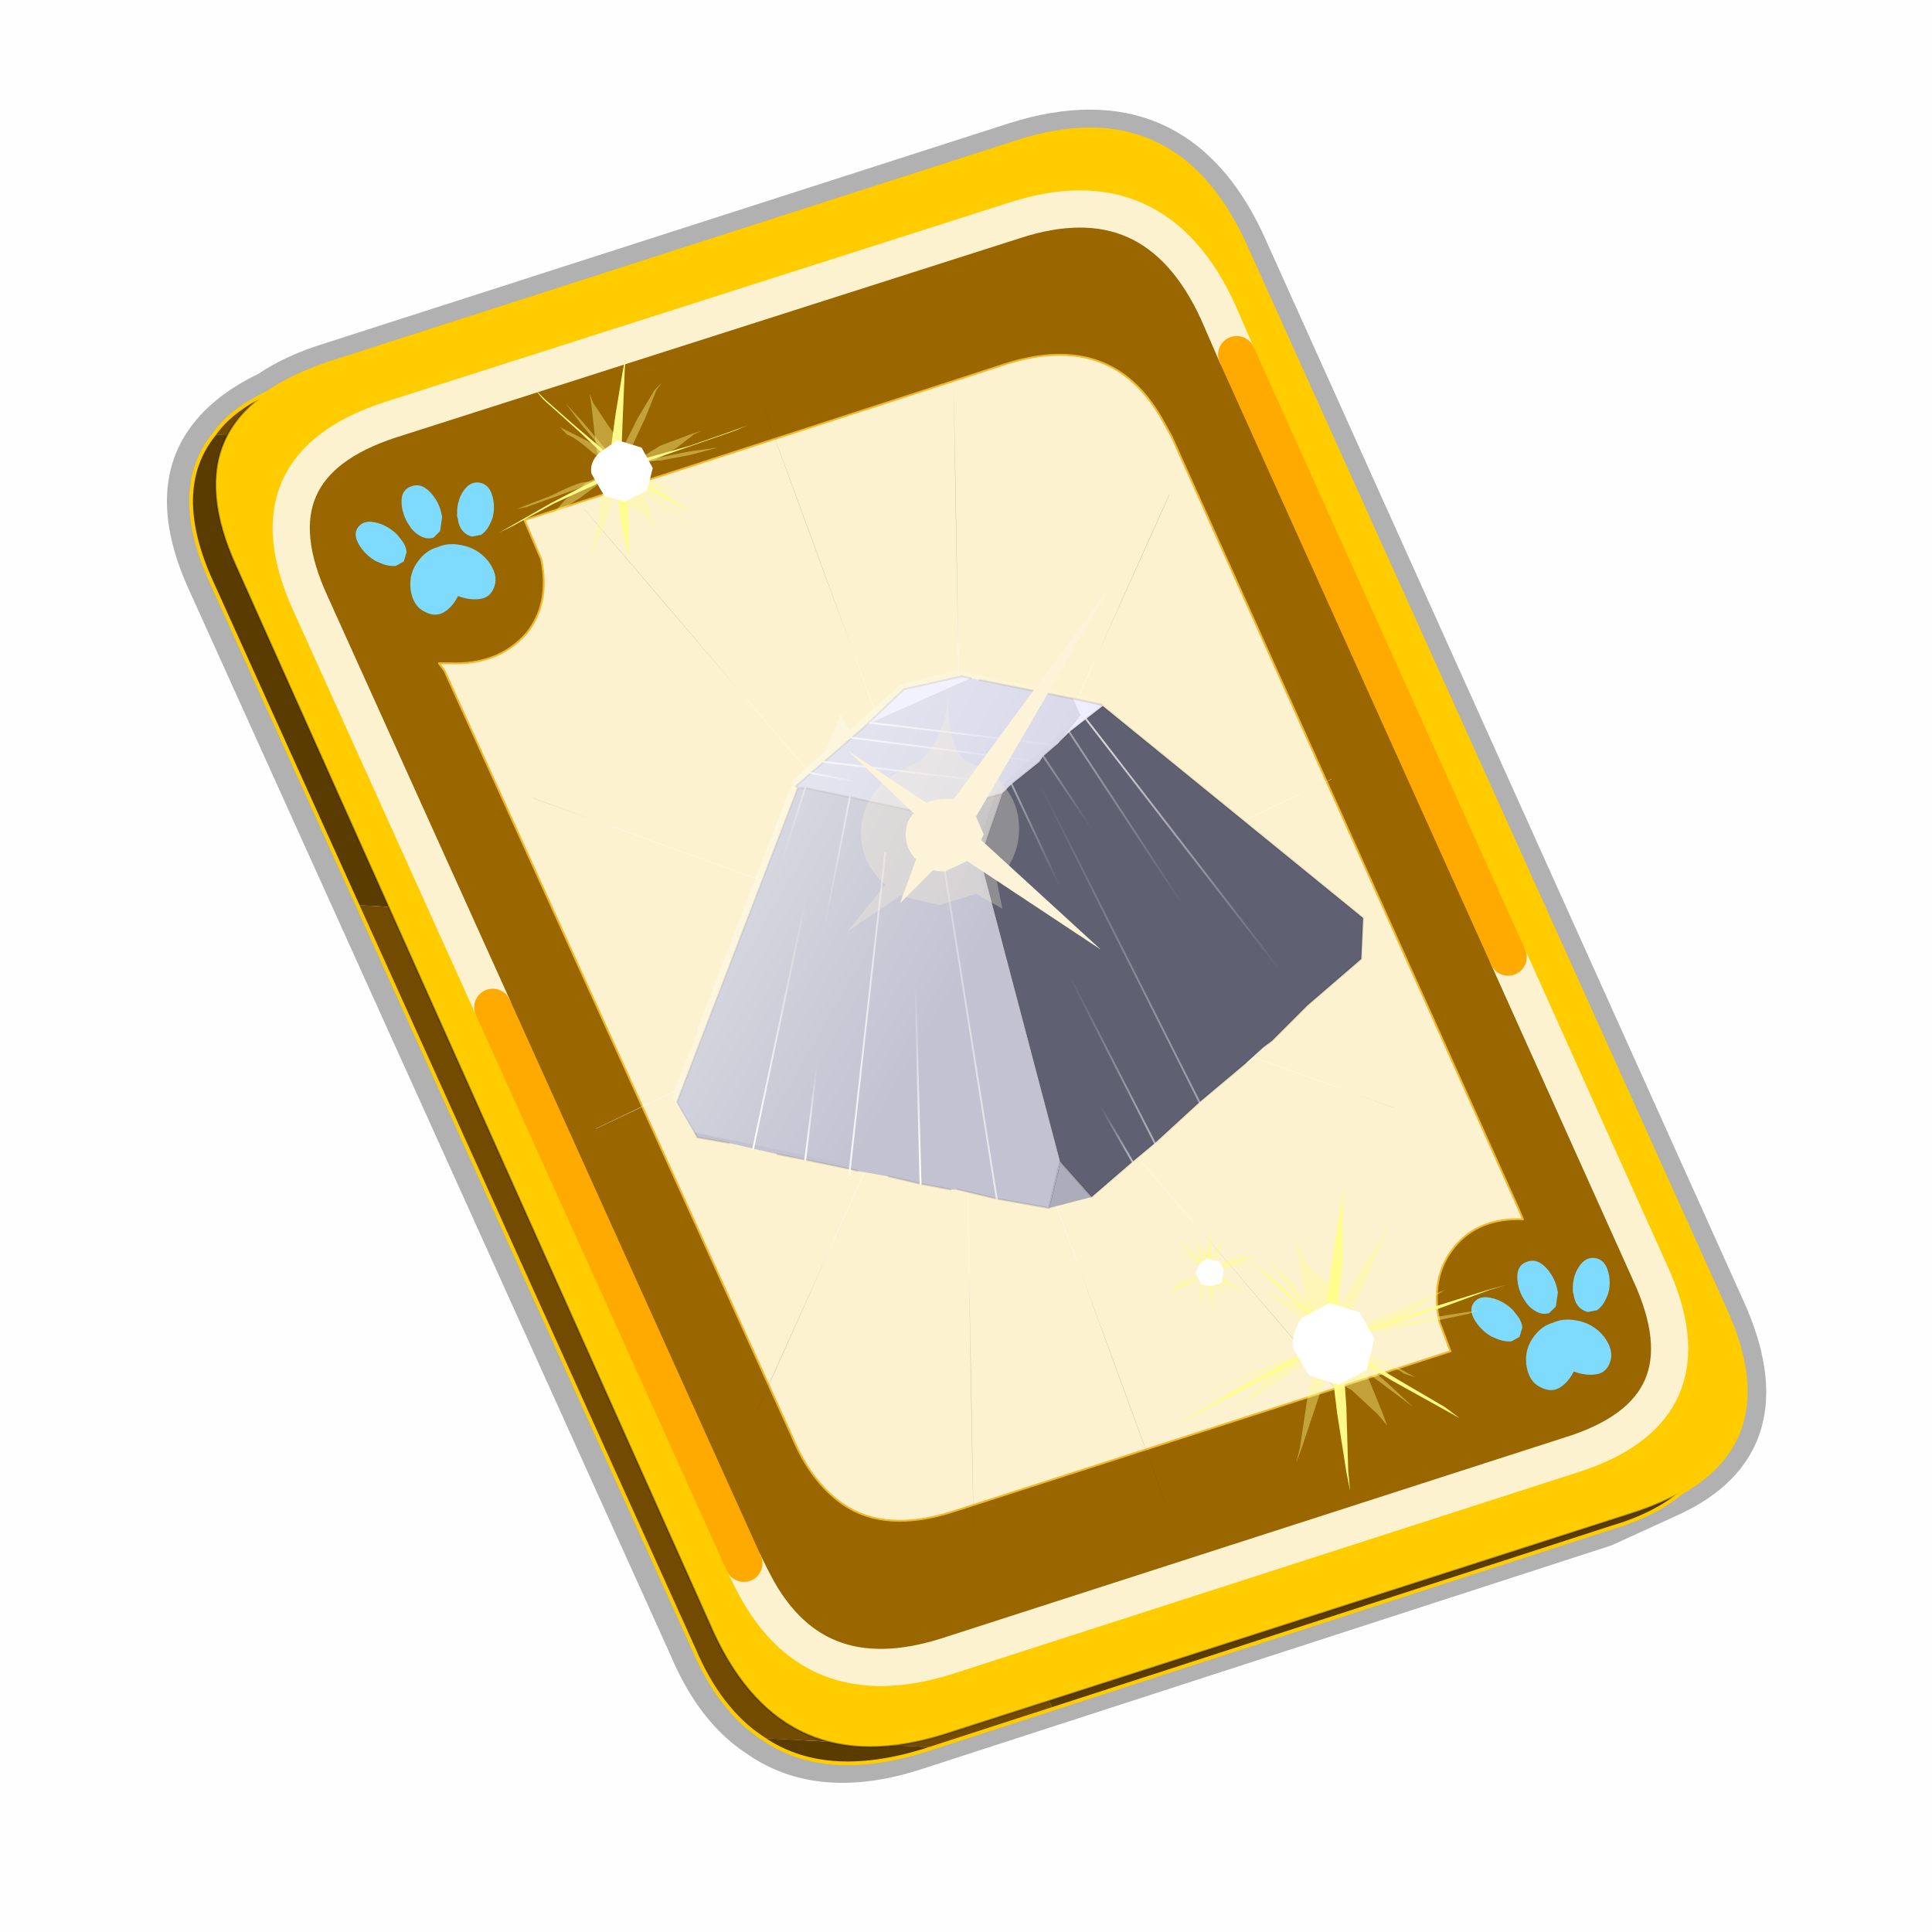 <?xml version="1.0" encoding="UTF-8" standalone="no"?>
<svg xmlns:xlink="http://www.w3.org/1999/xlink" height="60.0px" width="60.0px" xmlns="http://www.w3.org/2000/svg">
  <g transform="matrix(1.0, 0.0, 0.0, 1.0, 0.0, 0.0)">
    <use height="60.0" transform="matrix(1.0, 0.0, 0.0, 1.0, 0.0, 0.0)" width="60.0" xlink:href="#shape0"/>
    <use height="47.85" transform="matrix(1.155, 0.0, 0.0, 1.155, 4.044, 1.253)" width="45.0" xlink:href="#sprite0"/>
  </g>
  <defs>
    <g id="shape0" transform="matrix(1.0, 0.0, 0.0, 1.0, 0.0, 0.0)">
      <path d="M0.0 0.0 L60.0 0.0 60.0 60.0 0.0 60.0 0.0 0.0" fill="#000000" fill-opacity="0.004" fill-rule="evenodd" stroke="none"/>
    </g>
    <g id="sprite0" transform="matrix(1.0, 0.0, 0.0, 1.0, -4.8, -51.0)">
      <use height="47.0" transform="matrix(1.0, 0.0, 0.0, 1.0, 4.8, 51.85)" width="45.0" xlink:href="#sprite1"/>
      <use height="44.15" transform="matrix(1.0, 0.0, 0.0, 1.0, 6.35, 53.3)" width="42.0" xlink:href="#shape4"/>
      <use height="0.0" transform="matrix(1.0, 0.0, 0.0, 1.0, 6.45, 53.4)" width="0.0" xlink:href="#sprite5"/>
      <use height="0.0" transform="matrix(0.602, -0.161, 0.161, 0.602, 31.85, 81.85)" width="0.0" xlink:href="#sprite6"/>
      <use height="14.5" transform="matrix(1.0, 0.0, 0.0, 1.0, 19.4, 68.0)" width="18.65" xlink:href="#shape5"/>
      <use height="32.5" transform="matrix(0.431, -0.115, 0.115, 0.431, 16.998, 70.588)" width="30.95" xlink:href="#sprite7"/>
      <use height="44.45" transform="matrix(1.0, 0.0, 0.0, 1.0, 6.2, 53.15)" width="42.3" xlink:href="#shape7"/>
      <clipPath id="clipPath0" transform="matrix(1.0, 0.0, 0.0, 1.0, 0.0, 0.0)">
        <path d="M7.05 61.6 Q7.5 60.95 8.45 60.5 9.1 60.05 10.1 59.7 L28.6 53.75 Q32.85 52.35 34.75 56.45 L47.65 85.05 Q49.25 88.5 46.5 90.05 45.8 90.65 44.6 91.0 L26.1 97.0 Q23.45 97.8 21.8 96.65 20.65 95.9 19.95 94.25 L7.0 65.6 Q5.85 63.1 7.05 61.6" fill="#a74646" fill-rule="evenodd" stroke="none"/>
        <path d="M7.05 61.6 Q7.5 60.95 8.45 60.5 9.1 60.05 10.1 59.7 L28.6 53.75 Q32.85 52.35 34.75 56.45 L47.65 85.05 Q49.25 88.5 46.5 90.05 45.8 90.65 44.6 91.0 L26.1 97.0 Q23.45 97.8 21.8 96.65 20.65 95.9 19.95 94.25 L7.0 65.6 Q5.85 63.1 7.05 61.6 Z" fill="none" stroke="url(#gradient21)" stroke-linecap="round" stroke-linejoin="round" stroke-width="0.05"/>
      </clipPath>
      <g clip-path="url(#clipPath0)">
        <use height="0.0" transform="matrix(1.0, 0.0, 0.0, 1.0, 9.65, 51.0)" width="0.0" xlink:href="#sprite8"/>
        <use height="0.0" transform="matrix(1.0, 0.0, 0.0, 1.0, 9.65, 51.0)" width="0.0" xlink:href="#sprite8"/>
        <use height="30.6" transform="matrix(1.0, 0.0, 0.0, 1.0, 14.7, 59.4)" width="27.15" xlink:href="#shape9"/>
      </g>
      <use height="0.0" transform="matrix(0.141, -0.038, 0.111, 0.226, 27.2, 74.05)" width="0.0" xlink:href="#sprite3"/>
    </g>
    <g id="sprite1" transform="matrix(1.0, 0.0, 0.0, 1.0, 1.5, 1.5)">
      <use height="49.0" transform="matrix(1.0, 0.0, 0.0, 1.0, -2.5, -2.5)" width="47.0" xlink:href="#shape1"/>
      <use height="13.75" transform="matrix(0.239, -0.087, 0.1, 0.234, 34.25, 31.15)" width="15.1" xlink:href="#sprite2"/>
      <use height="13.75" transform="matrix(0.239, -0.087, 0.1, 0.234, 4.25, 10.3)" width="15.1" xlink:href="#sprite2"/>
      <use height="0.0" transform="matrix(0.141, -0.038, 0.111, 0.226, 20.25, 20.65)" width="0.0" xlink:href="#sprite3"/>
      <use height="211.55" transform="matrix(-0.155, 0.051, 0.084, 0.147, 22.608, 3.147)" width="136.7" xlink:href="#sprite4"/>
    </g>
    <g id="shape1" transform="matrix(1.0, 0.0, 0.0, 1.0, 2.5, 2.5)">
      <path d="M22.3 0.35 Q26.6 -1.0 28.5 3.05 L41.4 31.7 Q43.1 35.4 39.9 36.85 L38.15 37.65 19.65 43.65 Q17.05 44.5 15.35 43.3 14.2 42.55 13.5 40.9 L0.55 12.25 Q-0.6 9.75 0.6 8.25 1.15 7.55 2.2 7.05 2.85 6.6 3.8 6.3 L22.3 0.35 Z" fill="none" stroke="#000000" stroke-linecap="round" stroke-linejoin="round" stroke-opacity="0.302" stroke-width="1.0"/>
      <path d="M0.75 8.25 L29.8 9.75 25.55 0.9 Q26.9 1.6 27.8 3.55 L40.7 32.15 Q42.6 36.3 38.3 37.65 L23.3 42.5 13.15 21.4 4.6 20.9 0.7 12.25 Q-0.45 9.75 0.75 8.25 M20.1 43.55 L19.8 43.65 Q17.15 44.45 15.5 43.3 L20.1 43.55" fill="#5b3c00" fill-rule="evenodd" stroke="none"/>
      <path d="M25.55 0.9 L29.8 9.75 0.75 8.25 Q1.45 7.3 3.1 6.75 L21.65 0.8 25.55 0.9 M4.6 20.9 L13.15 21.4 23.3 42.5 20.1 43.55 15.5 43.3 Q14.35 42.55 13.65 40.9 L4.6 20.9" fill="#724b00" fill-rule="evenodd" stroke="none"/>
      <path d="M0.75 8.25 Q-0.45 9.75 0.7 12.25 L4.6 20.9 13.65 40.9 Q14.35 42.55 15.5 43.3 17.15 44.45 19.8 43.65 L20.1 43.55 23.3 42.5 38.3 37.65 Q42.6 36.3 40.7 32.15 L27.8 3.55 Q26.9 1.6 25.55 0.9 L21.65 0.8 3.1 6.75 Q1.45 7.3 0.75 8.25 Z" fill="none" stroke="#000000" stroke-linecap="round" stroke-linejoin="round" stroke-opacity="0.302" stroke-width="0.05"/>
      <path d="M14.2 40.5 L1.35 11.8 Q-0.5 7.75 3.8 6.35 L22.3 0.4 Q26.55 -1.0 28.45 3.1 L41.35 31.7 Q43.25 35.85 38.9 37.25 L20.4 43.2 Q16.1 44.55 14.2 40.5" fill="#ffcc00" fill-rule="evenodd" stroke="none"/>
      <path d="M14.2 40.5 L1.35 11.8 Q-0.5 7.75 3.8 6.35 L22.3 0.4 Q26.55 -1.0 28.45 3.1 L41.35 31.7 Q43.25 35.85 38.9 37.25 L20.4 43.2 Q16.1 44.55 14.2 40.5 Z" fill="none" stroke="#000000" stroke-linecap="round" stroke-linejoin="round" stroke-opacity="0.302" stroke-width="0.05"/>
      <path d="M9.15 13.6 Q9.8 12.8 9.55 11.6 L9.1 10.55 22.05 6.35 Q24.9 5.45 26.25 7.85 L26.5 8.3 35.8 29.0 35.95 29.35 Q34.75 29.3 34.1 30.1 33.45 30.9 33.7 32.1 L34.0 32.9 20.65 37.2 Q18.8 37.8 17.65 37.0 16.8 36.4 16.3 35.2 L6.95 14.6 6.8 14.4 7.1 14.4 Q8.4 14.45 9.15 13.6" fill="#fcf2cf" fill-rule="evenodd" stroke="none"/>
      <path d="M28.25 6.1 L35.55 22.3 39.35 30.75 Q41.1 34.5 37.2 35.7 L20.45 41.1 Q16.8 42.25 15.2 39.0 L15.0 38.6 8.25 23.65 3.35 12.8 Q1.65 9.1 5.5 7.85 L22.25 2.5 Q26.05 1.25 27.75 4.95 L28.25 6.1 M9.15 13.6 Q8.4 14.45 7.1 14.4 L6.8 14.4 6.95 14.6 16.3 35.2 Q16.8 36.4 17.65 37.0 18.8 37.8 20.65 37.2 L34.0 32.9 33.7 32.1 Q33.45 30.9 34.1 30.1 34.75 29.3 35.95 29.35 L35.8 29.0 26.5 8.3 26.25 7.85 Q24.9 5.45 22.05 6.35 L9.1 10.55 9.55 11.6 Q9.8 12.8 9.15 13.6" fill="#996600" fill-rule="evenodd" stroke="none"/>
      <path d="M9.15 13.6 Q9.8 12.8 9.55 11.6 L9.1 10.55 22.05 6.35 Q24.9 5.45 26.25 7.85 L26.5 8.3 35.8 29.0 35.95 29.35 Q34.75 29.3 34.1 30.1 33.45 30.9 33.7 32.1 L34.0 32.9 20.65 37.2 Q18.8 37.8 17.65 37.0 16.8 36.4 16.3 35.2 L6.95 14.6 6.8 14.4 7.1 14.4 Q8.4 14.45 9.15 13.6" fill="none" stroke="#f0b92b" stroke-linecap="round" stroke-linejoin="round" stroke-width="0.05"/>
      <path d="M35.55 22.3 L39.35 30.75 Q41.1 34.5 37.2 35.7 L20.45 41.1 Q16.8 42.25 15.2 39.0 L15.0 38.6 M8.25 23.65 L3.35 12.8 Q1.65 9.1 5.5 7.85 L22.25 2.5 Q26.05 1.25 27.75 4.95 L28.25 6.1" fill="none" stroke="#fcf2cf" stroke-linecap="round" stroke-linejoin="round" stroke-width="1.0"/>
      <path d="M28.25 6.1 L35.55 22.3 M15.0 38.6 L8.25 23.65" fill="none" stroke="#ffaa00" stroke-linecap="round" stroke-linejoin="round" stroke-width="1.0"/>
    </g>
    <g id="sprite2" transform="matrix(1.0, 0.0, 0.0, 1.0, 0.0, 0.0)">
      <use height="13.75" transform="matrix(1.0, 0.0, 0.0, 1.0, 0.0, 0.0)" width="15.1" xlink:href="#shape2"/>
    </g>
    <g id="shape2" transform="matrix(1.0, 0.0, 0.0, 1.0, 0.0, 0.0)">
      <path d="M10.75 4.9 Q10.75 4.6 10.9 4.35 11.25 3.45 11.95 2.75 13.3 1.5 14.35 2.1 15.4 2.7 14.95 4.45 14.7 5.4 14.1 6.15 L13.75 6.5 Q13.1 7.15 12.35 7.35 L11.4 7.2 Q10.95 6.9 10.75 6.4 10.5 5.75 10.75 4.9 M7.5 5.9 Q7.0 5.85 6.6 5.5 6.05 5.0 5.8 4.15 L5.7 3.6 Q5.55 2.65 5.8 1.7 6.25 0.0 7.5 0.0 L7.6 0.0 Q8.85 0.0 9.3 1.7 9.55 2.65 9.4 3.6 L9.3 4.15 8.5 5.5 7.6 5.9 7.5 5.9 M4.35 4.9 Q4.6 5.75 4.35 6.4 L3.7 7.2 2.75 7.35 Q2.0 7.15 1.35 6.5 L1.0 6.15 Q0.4 5.4 0.15 4.45 -0.3 2.7 0.75 2.1 1.8 1.5 3.15 2.75 3.85 3.45 4.2 4.35 L4.35 4.9 M5.5 13.7 Q4.45 13.9 3.65 12.95 2.75 12.0 3.2 10.25 3.7 8.5 5.25 7.6 6.4 6.9 7.55 7.0 8.75 6.9 9.9 7.6 11.45 8.5 11.95 10.25 12.35 12.0 11.5 12.95 10.7 13.9 9.65 13.7 8.55 13.5 7.55 12.6 6.55 13.5 5.5 13.7" fill="#7fdbfe" fill-rule="evenodd" stroke="none"/>
    </g>
    <g id="sprite4" transform="matrix(1.0, 0.0, 0.0, 1.0, 0.05, 0.0)">
      <use height="211.65" transform="matrix(1.0, 0.0, 0.0, 1.0, -0.1, -0.05)" width="136.8" xlink:href="#shape3"/>
    </g>
    <g id="shape3" transform="matrix(1.0, 0.0, 0.0, 1.0, 0.1, 0.05)">
      <path d="M136.55 165.8 L68.6 106.0 68.4 106.0 118.25 201.5 M68.2 105.7 L68.25 105.8 68.25 105.75 68.2 105.7 0.0 45.7 M68.25 105.8 L68.3 105.85 68.3 105.8 68.25 105.75 49.95 0.05 M0.05 97.7 L68.15 105.95 68.25 105.85 68.25 105.8 M68.3 105.85 L68.25 105.85 68.3 106.0 68.3 105.85 68.3 105.8 68.35 105.8 68.3 105.8 86.6 18.35 M50.0 193.2 L68.3 106.0 68.15 105.95 18.25 151.55 M68.4 106.0 L68.3 106.0 86.55 211.5 M68.4 106.0 L68.3 105.85 M68.6 106.0 L68.35 105.8 118.25 60.15 M136.6 114.25 L68.6 106.0 M68.2 105.7 L18.25 10.05" fill="none" stroke="url(#gradient0)" stroke-linecap="round" stroke-linejoin="round" stroke-width="0.05"/>
    </g>
    <radialGradient cx="0" cy="0" gradientTransform="matrix(0.209, 0.0, 0.0, 0.177, 67.15, 107.2)" gradientUnits="userSpaceOnUse" id="gradient0" r="819.2" spreadMethod="pad">
      <stop offset="0.357" stop-color="#ffffff"/>
      <stop offset="0.671" stop-color="#000000" stop-opacity="0.0"/>
    </radialGradient>
    <g id="shape4" transform="matrix(1.0, 0.0, 0.0, 1.0, -6.35, -53.3)">
      <path d="M7.05 61.6 Q7.5 60.95 8.45 60.5 9.1 60.05 10.1 59.7 L28.6 53.75 Q32.85 52.35 34.75 56.45 L47.65 85.05 Q49.25 88.5 46.5 90.05 45.8 90.65 44.6 91.0 L26.1 97.0 Q23.45 97.8 21.8 96.65 20.65 95.9 19.95 94.25 L7.0 65.6 Q5.85 63.1 7.05 61.6 Z" fill="none" stroke="url(#gradient1)" stroke-linecap="round" stroke-linejoin="round" stroke-width="0.05"/>
    </g>
    <radialGradient cx="0" cy="0" gradientTransform="matrix(0.025, 0.0, 0.0, 0.027, 27.35, 75.35)" gradientUnits="userSpaceOnUse" id="gradient1" r="819.2" spreadMethod="pad">
      <stop offset="0.357" stop-color="#ffffff"/>
      <stop offset="0.671" stop-color="#000000" stop-opacity="0.0"/>
    </radialGradient>
    <g id="shape5" transform="matrix(1.0, 0.0, 0.0, 1.0, -19.4, -68.0)">
      <path d="M24.55 69.45 L25.6 68.45 27.15 68.1 27.4 68.15 24.7 69.35 24.55 69.45 M30.15 68.7 L30.85 68.85 30.95 68.9 30.5 69.25 30.05 69.6 29.8 69.85 30.35 69.15 30.15 68.7" fill="#ededff" fill-rule="evenodd" stroke="none"/>
      <path d="M27.4 68.15 L27.65 68.2 30.15 68.7 30.35 69.15 29.8 69.85 29.7 69.95 29.35 70.25 29.25 70.4 28.5 71.0 28.25 71.25 26.25 71.8 24.15 71.35 22.95 71.1 22.75 71.1 22.7 71.05 23.1 70.7 23.45 70.4 24.2 69.75 24.55 69.45 24.7 69.35 27.4 68.15 M23.45 70.4 L28.5 71.0 23.45 70.4 M24.4 70.95 L23.1 70.7 24.4 70.95 M24.2 69.75 L29.25 70.4 24.2 69.75 M24.7 69.35 L29.7 69.95 24.7 69.35" fill="#d7d7e8" fill-rule="evenodd" stroke="none"/>
      <path d="M30.65 82.1 L29.5 82.4 29.8 81.15 29.85 81.2 30.65 82.1 M26.25 71.8 L28.25 71.25 27.65 73.0 26.25 71.8" fill="#acacba" fill-rule="evenodd" stroke="none"/>
      <path d="M29.5 82.4 L28.1 82.15 27.05 81.9 26.85 81.9 26.05 81.75 25.2 81.55 24.35 81.4 24.15 81.35 22.95 81.1 24.15 71.35 22.95 81.1 22.2 80.95 21.55 80.8 20.9 80.65 20.05 80.5 19.5 79.55 22.75 71.1 22.95 71.1 22.3 73.15 22.95 71.1 24.15 71.35 26.25 71.8 27.65 73.0 29.8 81.15 29.5 82.4 M25.1 72.85 L24.15 81.35 25.1 72.85 M23.4 72.05 L21.55 80.8 23.4 72.05 M23.4 75.2 L24.15 71.35 23.4 75.2 M26.65 73.0 L28.1 82.15 26.65 73.0 M25.9 75.75 L26.05 81.75 25.9 75.75" fill="#c2c2d1" fill-rule="evenodd" stroke="none"/>
      <path d="M30.95 68.9 L37.95 74.6 37.9 75.7 36.45 76.95 35.5 77.9 35.3 78.05 34.8 78.5 33.55 79.55 32.35 80.65 31.75 81.15 30.65 82.1 29.85 81.2 29.8 81.15 27.65 73.0 28.25 71.25 28.5 71.0 29.25 70.4 29.35 70.25 29.7 69.95 29.8 69.85 30.05 69.6 30.5 69.25 30.95 68.9 M30.1 74.4 L28.5 71.0 30.1 74.4 M31.05 72.8 L29.35 70.25 31.05 72.8 M30.65 79.25 L31.75 81.15 30.65 79.25 M36.45 76.95 L30.5 69.25 36.45 76.95 M30.05 69.6 L35.5 77.9 30.05 69.6 M29.3 71.1 L33.55 79.55 29.3 71.1 M32.35 80.65 L28.7 73.5 32.35 80.65" fill="#5f6172" fill-rule="evenodd" stroke="none"/>
      <path d="M24.55 69.45 L25.6 68.45 27.15 68.1 27.4 68.15 M27.65 68.2 L30.15 68.7 30.85 68.85 30.9 68.85 30.95 68.9 37.95 74.6 37.9 75.7 36.45 76.95 35.5 77.9 35.3 78.05 M34.8 78.5 L33.55 79.55 32.35 80.65 31.75 81.15 30.65 82.1 29.85 81.2 M29.5 82.4 L28.1 82.15 27.05 81.9 M26.85 81.9 L26.05 81.75 25.2 81.55 M24.35 81.4 L24.15 81.35 22.95 81.1 22.2 80.95 M22.7 71.05 L23.1 70.7 23.45 70.4 24.2 69.75 24.55 69.45 M26.25 71.8 L28.25 71.25 28.5 71.0 29.25 70.4 29.35 70.25 29.7 69.95 M26.25 71.8 L24.15 71.35 22.95 71.1 22.75 71.1 19.5 79.55 20.05 80.5 20.9 80.65 M22.7 71.05 L22.75 71.1 22.7 71.05 M26.25 71.8 L27.65 73.0 28.25 71.25 M29.8 69.85 L30.05 69.6 30.5 69.25 30.95 68.9 30.85 68.85 M29.8 81.15 L29.5 82.4" fill="none" stroke="#000000" stroke-linecap="round" stroke-linejoin="round" stroke-opacity="0.102" stroke-width="0.05"/>
      <path d="M22.95 71.1 L22.3 73.15" fill="none" stroke="url(#gradient2)" stroke-linecap="round" stroke-linejoin="round" stroke-width="0.05"/>
      <path d="M23.1 70.7 L24.4 70.95" fill="none" stroke="url(#gradient3)" stroke-linecap="round" stroke-linejoin="round" stroke-width="0.05"/>
      <path d="M24.15 71.35 L23.4 75.2" fill="none" stroke="url(#gradient4)" stroke-linecap="round" stroke-linejoin="round" stroke-width="0.05"/>
      <path d="M29.35 70.25 L31.05 72.8" fill="none" stroke="url(#gradient5)" stroke-linecap="round" stroke-linejoin="round" stroke-width="0.05"/>
      <path d="M28.5 71.0 L30.1 74.4" fill="none" stroke="url(#gradient6)" stroke-linecap="round" stroke-linejoin="round" stroke-width="0.05"/>
      <path d="M29.7 69.95 L24.7 69.35" fill="none" stroke="url(#gradient7)" stroke-linecap="round" stroke-linejoin="round" stroke-width="0.05"/>
      <path d="M29.25 70.4 L24.2 69.75" fill="none" stroke="url(#gradient8)" stroke-linecap="round" stroke-linejoin="round" stroke-width="0.05"/>
      <path d="M28.5 71.0 L23.45 70.4" fill="none" stroke="url(#gradient9)" stroke-linecap="round" stroke-linejoin="round" stroke-width="0.05"/>
      <path d="M31.75 81.15 L30.65 79.25" fill="none" stroke="url(#gradient10)" stroke-linecap="round" stroke-linejoin="round" stroke-width="0.05"/>
      <path d="M35.3 78.05 L34.8 78.5 M27.05 81.9 L26.85 81.9 M25.2 81.55 L24.35 81.4 M20.9 80.65 L21.55 80.8 22.2 80.95" fill="none" stroke="#010101" stroke-linecap="round" stroke-linejoin="round" stroke-opacity="0.0" stroke-width="0.05"/>
      <path d="M24.15 81.35 L24.15 81.5 M24.15 81.35 L25.1 72.85" fill="none" stroke="url(#gradient11)" stroke-linecap="round" stroke-linejoin="round" stroke-width="0.05"/>
      <path d="M24.15 71.35 L22.95 81.1" fill="none" stroke="url(#gradient12)" stroke-linecap="round" stroke-linejoin="round" stroke-width="0.05"/>
      <path d="M21.55 80.8 L23.4 72.05" fill="none" stroke="url(#gradient13)" stroke-linecap="round" stroke-linejoin="round" stroke-width="0.05"/>
      <path d="M26.05 81.75 L25.9 75.75" fill="none" stroke="url(#gradient14)" stroke-linecap="round" stroke-linejoin="round" stroke-width="0.05"/>
      <path d="M28.1 82.15 L26.65 73.0" fill="none" stroke="url(#gradient15)" stroke-linecap="round" stroke-linejoin="round" stroke-width="0.05"/>
      <path d="M28.7 73.5 L32.35 80.65" fill="none" stroke="url(#gradient16)" stroke-linecap="round" stroke-linejoin="round" stroke-width="0.05"/>
      <path d="M33.55 79.55 L29.3 71.1" fill="none" stroke="url(#gradient17)" stroke-linecap="round" stroke-linejoin="round" stroke-width="0.05"/>
      <path d="M35.5 77.9 L30.05 69.6" fill="none" stroke="url(#gradient18)" stroke-linecap="round" stroke-linejoin="round" stroke-width="0.05"/>
      <path d="M30.5 69.25 L36.45 76.95" fill="none" stroke="url(#gradient19)" stroke-linecap="round" stroke-linejoin="round" stroke-width="0.05"/>
    </g>
    <linearGradient gradientTransform="matrix(-0.001, 0.002, -9.0E-4, -5.0E-4, 23.0, 71.35)" gradientUnits="userSpaceOnUse" id="gradient2" spreadMethod="pad" x1="-819.2" x2="819.2">
      <stop offset="0.0" stop-color="#ffffff" stop-opacity="0.722"/>
      <stop offset="1.0" stop-color="#ffffff" stop-opacity="0.0"/>
    </linearGradient>
    <linearGradient gradientTransform="matrix(7.0E-4, -2.0E-4, 1.0E-4, 3.0E-4, 23.65, 70.75)" gradientUnits="userSpaceOnUse" id="gradient3" spreadMethod="pad" x1="-819.2" x2="819.2">
      <stop offset="0.0" stop-color="#ffffff" stop-opacity="0.722"/>
      <stop offset="1.0" stop-color="#ffffff" stop-opacity="0.0"/>
    </linearGradient>
    <linearGradient gradientTransform="matrix(-8.0E-4, 0.003, -0.002, -5.0E-4, 24.1, 72.4)" gradientUnits="userSpaceOnUse" id="gradient4" spreadMethod="pad" x1="-819.2" x2="819.2">
      <stop offset="0.0" stop-color="#ffffff" stop-opacity="0.722"/>
      <stop offset="1.0" stop-color="#ffffff" stop-opacity="0.0"/>
    </linearGradient>
    <linearGradient gradientTransform="matrix(0.002, 0.002, -0.001, 0.001, 29.2, 70.35)" gradientUnits="userSpaceOnUse" id="gradient5" spreadMethod="pad" x1="-819.2" x2="819.2">
      <stop offset="0.0" stop-color="#ffffff" stop-opacity="0.722"/>
      <stop offset="1.0" stop-color="#ffffff" stop-opacity="0.0"/>
    </linearGradient>
    <linearGradient gradientTransform="matrix(0.002, 0.002, -0.002, 0.002, 28.4, 71.9)" gradientUnits="userSpaceOnUse" id="gradient6" spreadMethod="pad" x1="-819.2" x2="819.2">
      <stop offset="0.0" stop-color="#ffffff" stop-opacity="0.722"/>
      <stop offset="1.0" stop-color="#ffffff" stop-opacity="0.0"/>
    </linearGradient>
    <linearGradient gradientTransform="matrix(0.003, -7.0E-4, 3.0E-4, 0.001, 27.15, 69.6)" gradientUnits="userSpaceOnUse" id="gradient7" spreadMethod="pad" x1="-819.2" x2="819.2">
      <stop offset="0.0" stop-color="#ffffff" stop-opacity="0.722"/>
      <stop offset="1.0" stop-color="#ffffff" stop-opacity="0.0"/>
    </linearGradient>
    <linearGradient gradientTransform="matrix(0.003, -7.0E-4, 3.0E-4, 0.001, 26.65, 70.0)" gradientUnits="userSpaceOnUse" id="gradient8" spreadMethod="pad" x1="-819.2" x2="819.2">
      <stop offset="0.0" stop-color="#ffffff" stop-opacity="0.722"/>
      <stop offset="1.0" stop-color="#ffffff" stop-opacity="0.0"/>
    </linearGradient>
    <linearGradient gradientTransform="matrix(0.003, -7.0E-4, 3.0E-4, 0.001, 25.9, 70.65)" gradientUnits="userSpaceOnUse" id="gradient9" spreadMethod="pad" x1="-819.2" x2="819.2">
      <stop offset="0.0" stop-color="#ffffff" stop-opacity="0.722"/>
      <stop offset="1.0" stop-color="#ffffff" stop-opacity="0.0"/>
    </linearGradient>
    <linearGradient gradientTransform="matrix(-9.0E-4, -9.0E-4, 9.0E-4, -9.0E-4, 31.7, 80.35)" gradientUnits="userSpaceOnUse" id="gradient10" spreadMethod="pad" x1="-819.2" x2="819.2">
      <stop offset="0.0" stop-color="#ffffff" stop-opacity="0.722"/>
      <stop offset="1.0" stop-color="#ffffff" stop-opacity="0.0"/>
    </linearGradient>
    <linearGradient gradientTransform="matrix(0.003, -7.0E-4, 0.001, 0.005, 25.15, 76.95)" gradientUnits="userSpaceOnUse" id="gradient11" spreadMethod="pad" x1="-819.2" x2="819.2">
      <stop offset="0.0" stop-color="#ffffff"/>
      <stop offset="1.0" stop-color="#ffffff" stop-opacity="0.0"/>
    </linearGradient>
    <linearGradient gradientTransform="matrix(6.0E-4, -2.0E-4, 3.0E-4, 0.001, 23.15, 80.0)" gradientUnits="userSpaceOnUse" id="gradient12" spreadMethod="pad" x1="-819.2" x2="819.2">
      <stop offset="0.0" stop-color="#ffffff"/>
      <stop offset="1.0" stop-color="#ffffff" stop-opacity="0.0"/>
    </linearGradient>
    <linearGradient gradientTransform="matrix(0.002, -5.0E-4, 8.0E-4, 0.003, 22.35, 77.95)" gradientUnits="userSpaceOnUse" id="gradient13" spreadMethod="pad" x1="-819.2" x2="819.2">
      <stop offset="0.0" stop-color="#ffffff"/>
      <stop offset="1.0" stop-color="#ffffff" stop-opacity="0.0"/>
    </linearGradient>
    <linearGradient gradientTransform="matrix(8.0E-4, -2.0E-4, 9.0E-4, 0.003, 25.9, 78.65)" gradientUnits="userSpaceOnUse" id="gradient14" spreadMethod="pad" x1="-819.2" x2="819.2">
      <stop offset="0.0" stop-color="#ffffff"/>
      <stop offset="1.0" stop-color="#ffffff" stop-opacity="0.0"/>
    </linearGradient>
    <linearGradient gradientTransform="matrix(6.0E-4, -1.0E-4, 0.001, 0.005, 27.3, 77.5)" gradientUnits="userSpaceOnUse" id="gradient15" spreadMethod="pad" x1="-819.2" x2="819.2">
      <stop offset="0.0" stop-color="#ffffff"/>
      <stop offset="1.0" stop-color="#ffffff" stop-opacity="0.0"/>
    </linearGradient>
    <linearGradient gradientTransform="matrix(-0.003, -0.003, 0.003, -0.003, 31.65, 79.4)" gradientUnits="userSpaceOnUse" id="gradient16" spreadMethod="pad" x1="-819.2" x2="819.2">
      <stop offset="0.0" stop-color="#ffffff" stop-opacity="0.722"/>
      <stop offset="1.0" stop-color="#ffffff" stop-opacity="0.0"/>
    </linearGradient>
    <linearGradient gradientTransform="matrix(-0.007, -0.007, 0.004, -0.004, 33.1, 78.35)" gradientUnits="userSpaceOnUse" id="gradient17" spreadMethod="pad" x1="-819.2" x2="819.2">
      <stop offset="0.0" stop-color="#ffffff" stop-opacity="0.722"/>
      <stop offset="1.0" stop-color="#ffffff" stop-opacity="0.0"/>
    </linearGradient>
    <linearGradient gradientTransform="matrix(0.004, 0.004, -0.004, 0.004, 29.85, 71.05)" gradientUnits="userSpaceOnUse" id="gradient18" spreadMethod="pad" x1="-819.2" x2="819.2">
      <stop offset="0.0" stop-color="#ffffff" stop-opacity="0.722"/>
      <stop offset="1.0" stop-color="#ffffff" stop-opacity="0.0"/>
    </linearGradient>
    <linearGradient gradientTransform="matrix(0.002, -6.0E-4, 0.001, 0.005, 33.4, 73.05)" gradientUnits="userSpaceOnUse" id="gradient19" spreadMethod="pad" x1="-819.2" x2="819.2">
      <stop offset="0.0" stop-color="#ffffff" stop-opacity="0.722"/>
      <stop offset="1.0" stop-color="#ffffff" stop-opacity="0.0"/>
    </linearGradient>
    <g id="sprite7" transform="matrix(1.0, 0.0, 0.0, 1.0, 15.45, 32.5)">
      <use height="32.5" transform="matrix(1.0, 0.0, 0.0, 1.0, -15.45, -32.5)" width="30.95" xlink:href="#shape6"/>
    </g>
    <g id="shape6" transform="matrix(1.0, 0.0, 0.0, 1.0, 15.45, 32.5)">
      <path d="M15.5 -28.5 L12.6 -27.05 12.35 -26.9 8.3 -24.9 6.0 -21.45 6.0 -2.4 7.3 0.0 4.65 0.0 -14.75 -9.65 -15.45 -12.0 -12.9 -15.45 -12.95 -15.5 -3.5 -28.5 -3.45 -28.6 -1.05 -29.8 0.35 -31.7 0.6 -30.6 4.3 -32.5 7.8 -32.45 Q11.65 -30.5 15.45 -28.6 L15.5 -28.5" fill="url(#gradient20)" fill-rule="evenodd" stroke="none"/>
    </g>
    <linearGradient gradientTransform="matrix(0.018, 0.018, -0.014, 0.014, -10.1, -30.4)" gradientUnits="userSpaceOnUse" id="gradient20" spreadMethod="pad" x1="-819.2" x2="819.2">
      <stop offset="0.0" stop-color="#ffffff"/>
      <stop offset="1.0" stop-color="#ffffff" stop-opacity="0.0"/>
    </linearGradient>
    <g id="shape7" transform="matrix(1.0, 0.0, 0.0, 1.0, -6.2, -53.15)">
      <path d="M26.0 70.4 Q25.5 70.6 25.05 70.95 24.45 71.55 24.45 72.3 24.45 73.15 25.1 73.7 L24.1 74.95 25.5 74.0 26.55 74.25 27.55 73.95 28.25 74.35 28.1 73.6 28.15 73.55 Q28.7 72.95 28.7 72.2 28.7 71.4 28.1 70.85 27.75 70.55 27.3 70.4 26.75 70.0 26.8 68.6 26.7 69.8 26.0 70.4 M25.95 71.7 Q26.25 71.4 26.65 71.4 27.1 71.35 27.45 71.65 L27.75 72.35 27.45 73.0 26.7 73.35 Q26.2 73.35 25.95 73.05 25.65 72.75 25.65 72.35 25.65 71.95 25.95 71.7" fill="#fcf3d8" fill-opacity="0.302" fill-rule="evenodd" stroke="none"/>
      <path d="M25.95 71.7 Q25.65 71.95 25.65 72.35 25.65 72.75 25.95 73.05 26.2 73.35 26.7 73.35 L27.45 73.0 27.75 72.35 27.45 71.65 Q27.1 71.35 26.65 71.4 26.25 71.4 25.95 71.7" fill="#fcf3d8" fill-rule="evenodd" stroke="none"/>
      <path d="M26.65 71.8 L24.1 70.1 26.25 72.15 25.5 74.2 26.9 72.8 30.9 75.45 27.35 72.2 31.2 65.6 26.65 71.8" fill="#fcf3d8" fill-rule="evenodd" stroke="none"/>
      <path d="M7.05 61.6 Q7.5 60.95 8.45 60.5 9.1 60.05 10.1 59.7 L28.6 53.75 Q32.85 52.35 34.75 56.45 L47.65 85.05 Q49.25 88.5 46.5 90.05 45.8 90.65 44.6 91.0 L26.1 97.0 Q23.45 97.8 21.8 96.65 20.65 95.9 19.95 94.25 L7.0 65.6 Q5.85 63.1 7.05 61.6 Z" fill="none" stroke="#ffcc00" stroke-linecap="round" stroke-linejoin="round" stroke-width="0.1"/>
    </g>
    <radialGradient cx="0" cy="0" gradientTransform="matrix(0.025, 0.0, 0.0, 0.027, 27.35, 75.35)" gradientUnits="userSpaceOnUse" id="gradient21" r="819.2" spreadMethod="pad">
      <stop offset="0.357" stop-color="#ffffff"/>
      <stop offset="0.671" stop-color="#000000" stop-opacity="0.0"/>
    </radialGradient>
    <g id="shape9" transform="matrix(1.0, 0.0, 0.0, 1.0, -14.7, -59.4)">
      <path d="M33.85 83.75 L33.85 83.8 33.85 83.95 33.85 84.0 33.85 84.1 33.9 84.1 33.9 84.15 34.35 84.4 34.85 84.75 34.35 84.45 34.1 84.3 34.05 84.25 33.95 84.2 33.9 84.2 33.9 84.7 33.9 85.25 33.85 84.75 33.75 84.2 33.7 84.1 33.5 84.25 33.0 84.55 32.7 84.7 32.95 84.5 33.4 84.3 33.45 84.25 33.5 84.2 33.7 84.1 33.65 84.05 33.7 84.05 33.7 84.0 33.3 83.6 32.95 83.25 33.3 83.55 33.55 83.8 33.7 83.95 33.8 83.4 33.9 82.95 33.85 83.35 33.85 83.75 M34.4 83.9 L34.35 83.9 34.25 84.0 34.15 84.0 33.9 84.05 34.15 83.95 34.7 83.75 35.2 83.65 34.85 83.75 34.95 83.85 34.85 83.75 34.7 83.8 34.4 83.9 M36.75 85.45 L36.9 85.55 36.9 85.5 37.1 83.9 37.35 82.3 37.45 81.75 37.4 82.25 37.4 83.85 37.2 85.6 37.35 86.0 37.4 86.1 38.7 86.9 40.15 87.75 40.55 88.05 40.1 87.8 38.75 87.05 37.75 86.45 37.4 86.25 37.35 86.2 37.4 86.3 37.5 87.75 37.55 89.45 37.6 90.0 37.5 89.5 37.25 87.9 37.05 86.25 37.0 86.3 36.9 85.9 36.7 85.75 36.9 85.85 36.9 85.65 35.7 84.55 34.95 83.85 35.65 84.4 36.45 85.15 36.5 85.2 36.75 85.45 M36.1 86.45 L36.2 86.4 36.85 86.1 36.3 86.45 34.8 87.25 33.35 88.0 32.8 88.25 33.3 88.0 34.65 87.2 35.7 86.65 36.1 86.45 M41.85 84.45 L41.35 84.6 39.85 85.15 38.15 85.7 37.5 85.9 Q37.45 85.85 38.1 85.65 L39.7 85.1 41.3 84.6 41.85 84.45" fill="#fefd8d" fill-opacity="0.973" fill-rule="evenodd" stroke="none"/>
      <path d="M33.85 83.75 L34.05 83.4 34.25 83.2 34.15 83.4 34.0 83.8 33.9 83.9 33.85 83.8 33.85 83.75 M34.1 84.3 L34.35 84.5 34.45 84.65 34.25 84.5 34.0 84.3 33.95 84.2 34.05 84.25 34.1 84.3 M33.4 84.3 L33.3 84.3 32.95 84.45 32.7 84.55 32.95 84.4 33.35 84.25 33.45 84.25 33.4 84.3 M33.55 83.8 L33.4 83.6 33.6 83.8 33.65 83.9 33.55 83.8 M34.4 83.9 L34.65 83.85 34.95 83.85 35.05 83.8 34.95 83.85 34.7 83.9 34.3 84.0 34.2 84.0 34.25 84.0 34.35 83.9 34.4 83.9 M33.6 84.3 L33.7 84.2 33.75 84.35 33.65 84.7 33.55 85.05 33.55 84.75 33.6 84.3 M37.65 85.15 L37.35 85.5 37.35 85.0 37.9 84.05 38.5 83.1 38.7 82.75 38.55 83.1 38.15 84.05 37.65 85.15 M36.75 85.45 L36.5 85.2 36.45 85.15 35.85 84.4 35.45 83.85 35.95 84.3 36.65 85.15 36.9 85.5 36.75 85.45 M37.4 86.3 L37.35 86.2 37.4 86.25 37.75 86.45 Q38.15 86.7 38.6 87.1 L39.3 87.75 38.5 87.15 37.6 86.5 37.4 86.3 M36.1 86.45 L35.7 86.65 34.7 87.0 33.8 87.3 34.7 86.95 35.75 86.5 36.1 86.45 M38.7 85.65 L38.25 85.7 38.7 85.55 39.75 85.35 40.7 85.2 41.05 85.15 40.75 85.25 39.8 85.45 38.7 85.65 M36.7 86.7 L36.95 86.25 37.0 86.75 36.65 87.8 36.3 88.85 36.15 89.25 36.25 88.85 36.4 87.85 Q36.5 87.1 36.7 86.7" fill="#fffd8f" fill-opacity="0.4" fill-rule="evenodd" stroke="none"/>
      <path d="M38.0 86.75 Q37.9 86.0 37.45 85.8 L36.9 85.85 Q36.75 86.1 36.9 86.5 37.1 87.0 37.65 87.3 L38.35 87.95 38.6 88.25 38.45 87.85 38.0 86.75" fill="#fffd8f" fill-opacity="0.392" fill-rule="evenodd" stroke="none"/>
      <path d="M38.0 86.25 L37.05 85.85 Q36.8 85.8 36.95 85.95 L37.55 86.35 38.35 86.6 Q38.8 86.65 39.05 86.85 L39.35 86.95 39.0 86.75 38.0 86.25" fill="#fffd8f" fill-opacity="0.392" fill-rule="evenodd" stroke="none"/>
      <path d="M36.4 84.8 Q36.35 85.55 36.75 85.85 L37.3 85.9 37.45 85.25 Q37.35 84.75 36.9 84.35 36.35 83.9 36.3 83.55 L36.1 83.25 36.2 83.65 36.4 84.8" fill="#fffd8f" fill-opacity="0.392" fill-rule="evenodd" stroke="none"/>
      <path d="M36.25 85.35 L37.1 85.95 37.2 85.8 36.75 85.3 35.95 84.9 Q35.55 84.75 35.3 84.6 L35.05 84.45 35.35 84.65 36.25 85.35" fill="#fffd8f" fill-opacity="0.392" fill-rule="evenodd" stroke="none"/>
      <path d="M38.75 85.2 Q38.0 85.45 37.85 85.65 37.7 85.85 37.85 85.8 L38.5 85.65 39.25 85.2 39.9 84.75 40.15 84.6 39.75 84.75 38.75 85.2" fill="#fffd8f" fill-opacity="0.392" fill-rule="evenodd" stroke="none"/>
      <path d="M35.75 87.0 L36.6 86.4 36.5 86.25 Q36.25 86.25 35.9 86.5 L35.25 87.1 34.7 87.65 Q34.4 87.8 34.45 87.85 L34.8 87.6 35.75 87.0" fill="#fffd8f" fill-opacity="0.392" fill-rule="evenodd" stroke="none"/>
      <path d="M34.1 84.35 L33.95 84.05 33.75 84.05 Q33.65 84.1 33.7 84.25 L34.0 84.55 34.2 84.75 34.3 84.85 34.2 84.75 34.1 84.35" fill="#fffd8f" fill-opacity="0.392" fill-rule="evenodd" stroke="none"/>
      <path d="M34.1 84.2 Q33.9 84.05 33.75 84.05 L33.75 84.1 33.95 84.2 34.2 84.3 34.5 84.4 34.55 84.4 34.45 84.4 34.1 84.2" fill="#fffd8f" fill-opacity="0.392" fill-rule="evenodd" stroke="none"/>
      <path d="M33.5 83.65 L33.65 84.05 33.85 84.05 33.9 83.85 33.65 83.55 33.5 83.25 33.45 83.15 33.5 83.25 33.5 83.65" fill="#fffd8f" fill-opacity="0.392" fill-rule="evenodd" stroke="none"/>
      <path d="M33.5 83.9 L33.75 84.05 33.8 84.0 33.65 83.85 33.35 83.7 33.2 83.6 33.05 83.55 33.15 83.6 33.5 83.9" fill="#fffd8f" fill-opacity="0.392" fill-rule="evenodd" stroke="none"/>
      <path d="M34.3 83.8 L34.05 83.95 34.05 84.0 34.25 83.95 34.55 83.8 Q34.6 83.7 34.7 83.7 L34.8 83.6 34.7 83.65 34.3 83.8" fill="#fffd8f" fill-opacity="0.392" fill-rule="evenodd" stroke="none"/>
      <path d="M33.3 84.45 L33.6 84.2 33.6 84.15 Q33.5 84.15 33.4 84.3 L33.15 84.45 32.95 84.65 32.85 84.75 33.0 84.6 33.3 84.45" fill="#fffd8f" fill-opacity="0.392" fill-rule="evenodd" stroke="none"/>
      <path d="M36.3 85.35 Q36.05 85.7 36.05 86.15 L36.5 86.9 37.3 87.15 38.05 86.75 38.25 85.9 37.85 85.2 37.05 84.95 36.3 85.35" fill="#ffffff" fill-rule="evenodd" stroke="none"/>
      <path d="M18.75 62.3 L18.65 62.35 18.2 62.45 18.6 62.25 19.85 61.9 21.0 61.5 21.4 61.35 21.05 61.5 19.9 61.9 18.75 62.3 M17.45 61.95 L17.7 62.2 17.75 62.2 17.7 62.15 17.85 61.05 18.05 59.85 18.15 59.4 18.1 59.8 18.05 61.0 18.0 62.25 18.1 62.6 19.15 63.2 20.0 63.75 19.15 63.3 18.5 62.95 18.4 62.85 18.15 62.7 18.1 62.7 18.15 62.75 18.2 63.85 18.2 64.9 18.0 64.0 17.85 62.8 17.8 62.8 17.75 62.45 17.6 62.3 17.7 62.35 17.7 62.3 16.85 61.5 15.9 60.65 15.65 60.35 15.95 60.65 16.8 61.4 17.45 61.95 M14.7 64.25 L15.05 64.05 16.1 63.45 17.25 62.85 17.7 62.65 17.3 62.95 16.2 63.45 15.1 64.05 14.7 64.25" fill="#fefd8d" fill-opacity="0.973" fill-rule="evenodd" stroke="none"/>
      <path d="M18.75 62.3 L19.1 62.2 19.85 62.05 20.6 61.95 19.85 62.15 19.05 62.3 18.75 62.3 M17.45 61.95 L16.95 61.35 16.5 60.75 17.0 61.3 17.55 61.95 17.7 62.15 17.75 62.2 17.7 62.2 17.45 61.95 M18.5 62.95 L19.0 63.35 19.6 63.8 19.8 64.0 19.6 63.85 18.95 63.4 18.3 62.9 18.15 62.75 18.1 62.7 18.15 62.7 18.4 62.85 18.5 62.95 M18.3 61.9 L18.05 62.2 18.1 61.85 18.45 61.15 18.9 60.4 19.1 60.2 18.95 60.4 18.65 61.15 18.3 61.9 M16.9 62.9 L17.2 62.85 Q17.15 62.9 16.85 63.05 L16.15 63.3 15.45 63.55 15.2 63.6 15.45 63.5 16.1 63.25 Q16.6 63.0 16.9 62.9 M17.55 63.1 L17.75 62.75 17.8 63.1 17.6 63.95 17.25 64.7 17.15 64.95 17.2 64.7 17.4 63.9 Q17.4 63.4 17.55 63.1" fill="#fffd8f" fill-opacity="0.4" fill-rule="evenodd" stroke="none"/>
      <path d="M18.6 63.1 L18.15 62.4 17.7 62.45 17.75 62.95 18.3 63.55 Q18.75 63.8 18.8 64.0 L19.0 64.25 18.85 63.95 18.6 63.1" fill="#fffd8f" fill-opacity="0.392" fill-rule="evenodd" stroke="none"/>
      <path d="M18.55 62.7 Q18.05 62.4 17.9 62.4 17.7 62.4 17.8 62.5 L18.25 62.8 18.85 63.0 19.35 63.15 19.6 63.2 19.35 63.1 18.55 62.7" fill="#fffd8f" fill-opacity="0.392" fill-rule="evenodd" stroke="none"/>
      <path d="M17.3 61.7 Q17.35 62.3 17.55 62.45 L18.0 62.5 18.1 62.0 17.65 61.35 17.25 60.75 17.15 60.5 17.2 60.8 17.3 61.7" fill="#fffd8f" fill-opacity="0.392" fill-rule="evenodd" stroke="none"/>
      <path d="M17.25 62.1 L17.9 62.5 17.95 62.45 17.6 62.05 17.05 61.75 16.55 61.5 16.35 61.4 16.55 61.6 Q16.8 61.7 17.25 62.1" fill="#fffd8f" fill-opacity="0.392" fill-rule="evenodd" stroke="none"/>
      <path d="M19.05 61.9 L18.4 62.3 18.45 62.4 18.9 62.3 19.5 61.95 19.95 61.6 20.15 61.5 19.85 61.6 19.05 61.9" fill="#fffd8f" fill-opacity="0.392" fill-rule="evenodd" stroke="none"/>
      <path d="M16.9 63.3 L17.5 62.85 17.45 62.7 17.05 62.9 16.5 63.35 16.15 63.75 15.95 63.95 16.2 63.75 16.9 63.3" fill="#fffd8f" fill-opacity="0.392" fill-rule="evenodd" stroke="none"/>
      <path d="M17.4 62.1 Q17.15 62.35 17.2 62.65 L17.55 63.25 18.1 63.4 18.7 63.1 18.85 62.5 18.55 61.95 17.9 61.75 17.4 62.1" fill="#ffffff" fill-rule="evenodd" stroke="none"/>
      <path d="M33.55 83.9 L33.45 84.15 33.6 84.45 33.85 84.5 34.15 84.4 34.2 84.05 34.1 83.85 33.75 83.75 33.55 83.9" fill="#ffffff" fill-rule="evenodd" stroke="none"/>
    </g>
  </defs>
</svg>
